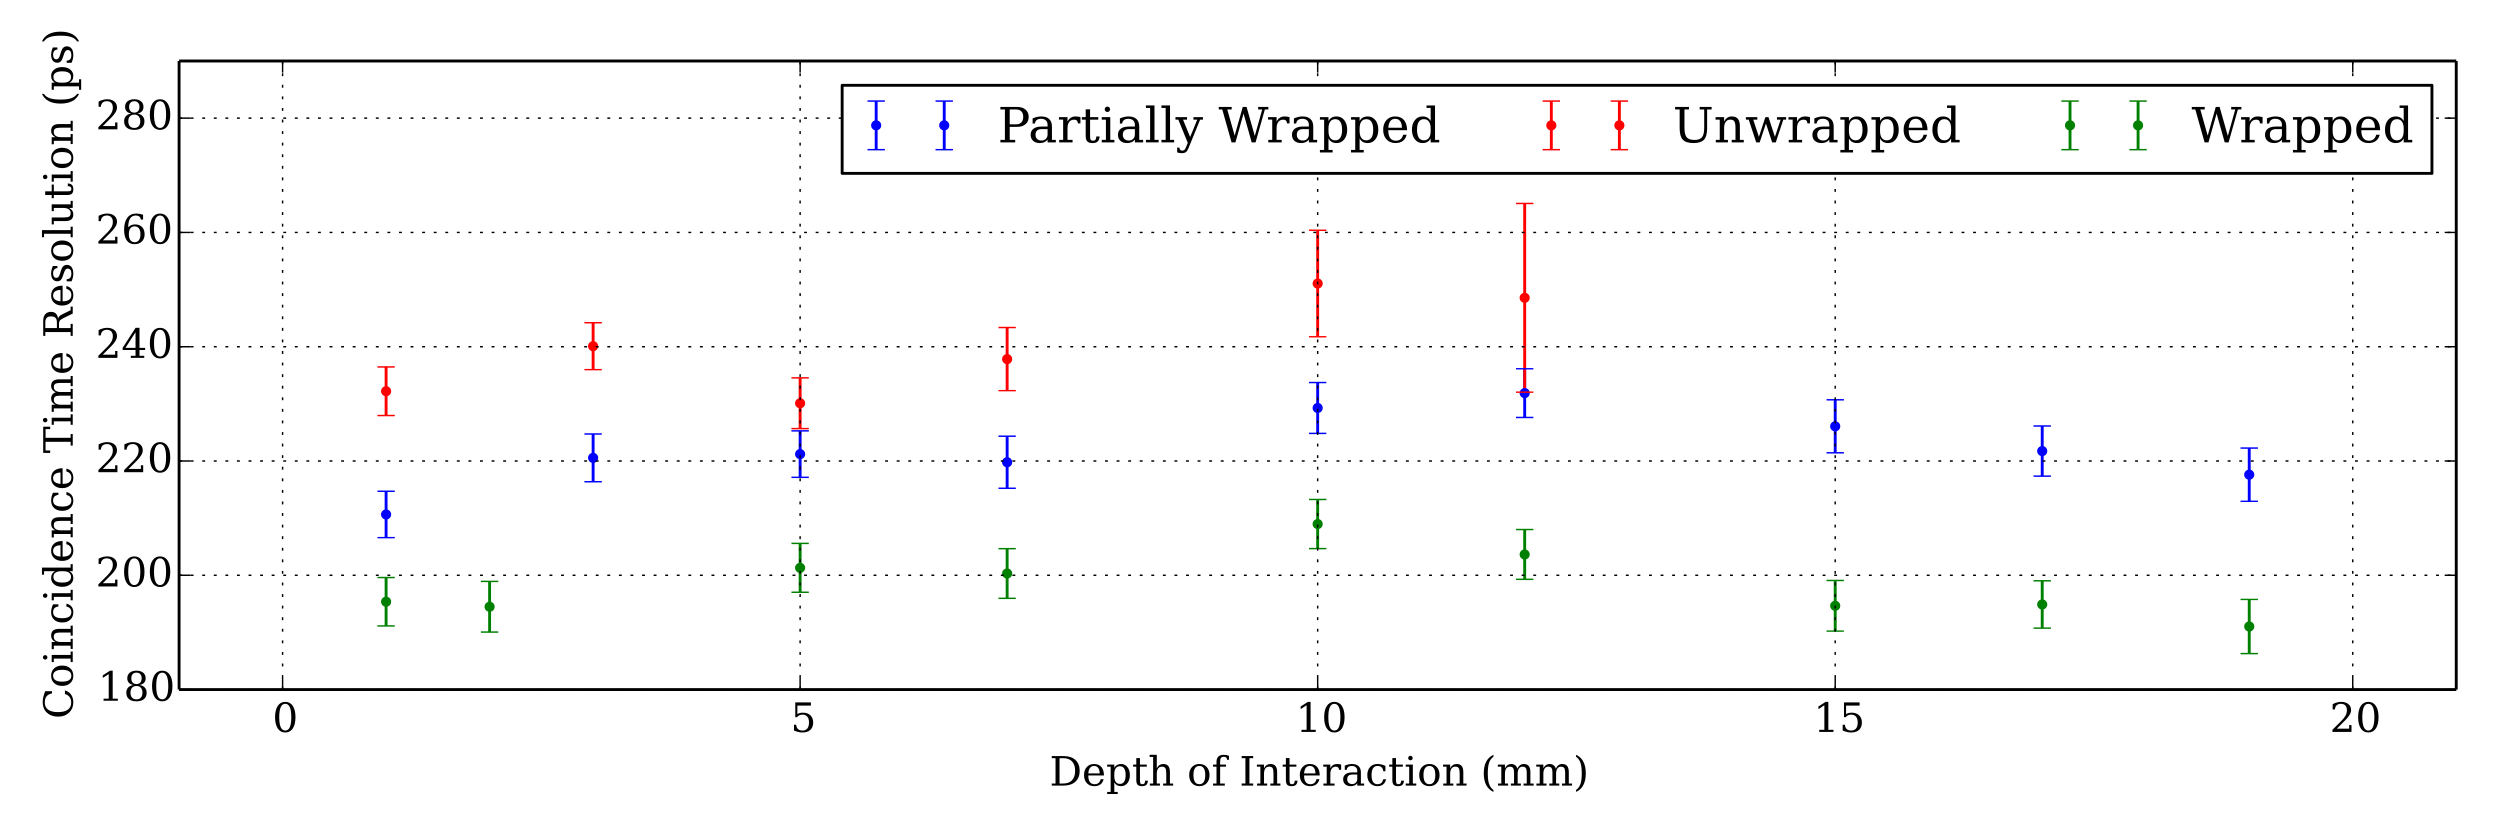 <?xml version="1.0" encoding="utf-8" standalone="no"?>
<!DOCTYPE svg PUBLIC "-//W3C//DTD SVG 1.1//EN"
  "http://www.w3.org/Graphics/SVG/1.1/DTD/svg11.dtd">
<!-- Created with matplotlib (http://matplotlib.org/) -->
<svg height="288pt" version="1.1" viewBox="0 0 864 288" width="864pt" xmlns="http://www.w3.org/2000/svg" xmlns:xlink="http://www.w3.org/1999/xlink">
 <defs>
  <style type="text/css">
*{stroke-linecap:butt;stroke-linejoin:round;}
  </style>
 </defs>
 <g id="figure_1">
  <g id="patch_1">
   <path d="
M0 288
L864 288
L864 0
L0 0
z
" style="fill:#ffffff;"/>
  </g>
  <g id="axes_1">
   <g id="patch_2">
    <path d="
M61.892 238.314
L848.88 238.314
L848.88 21.082
L61.892 21.082
z
" style="fill:#ffffff;"/>
   </g>
   <g id="LineCollection_1">
    <defs>
     <path d="
M133.436 -102.194
L133.436 -118.213" id="C0_0_8dd16ed287"/>
     <path d="
M204.981 -121.519
L204.981 -138.008" id="C0_1_92424a405b"/>
     <path d="
M276.525 -123.032
L276.525 -139.097" id="C0_2_b115231b07"/>
     <path d="
M455.386 -138.212
L455.386 -155.802" id="C0_3_150a3b4e40"/>
     <path d="
M526.93 -143.73
L526.93 -160.556" id="C0_4_cee001c4b0"/>
     <path d="
M634.247 -131.512
L634.247 -149.825" id="C0_5_c2b774c66c"/>
     <path d="
M348.069 -119.252
L348.069 -137.247" id="C0_6_db5e21e96d"/>
     <path d="
M777.336 -114.753
L777.336 -133.151" id="C0_7_bb5a2ccb43"/>
     <path d="
M705.791 -123.448
L705.791 -140.767" id="C0_8_ff2882381f"/>
    </defs>
    <g clip-path="url(#pa55f65c218)">
     <use style="fill:none;stroke:#0000ff;" x="0.0" xlink:href="#C0_0_8dd16ed287" y="288.0"/>
    </g>
    <g clip-path="url(#pa55f65c218)">
     <use style="fill:none;stroke:#0000ff;" x="0.0" xlink:href="#C0_1_92424a405b" y="288.0"/>
    </g>
    <g clip-path="url(#pa55f65c218)">
     <use style="fill:none;stroke:#0000ff;" x="0.0" xlink:href="#C0_2_b115231b07" y="288.0"/>
    </g>
    <g clip-path="url(#pa55f65c218)">
     <use style="fill:none;stroke:#0000ff;" x="0.0" xlink:href="#C0_3_150a3b4e40" y="288.0"/>
    </g>
    <g clip-path="url(#pa55f65c218)">
     <use style="fill:none;stroke:#0000ff;" x="0.0" xlink:href="#C0_4_cee001c4b0" y="288.0"/>
    </g>
    <g clip-path="url(#pa55f65c218)">
     <use style="fill:none;stroke:#0000ff;" x="0.0" xlink:href="#C0_5_c2b774c66c" y="288.0"/>
    </g>
    <g clip-path="url(#pa55f65c218)">
     <use style="fill:none;stroke:#0000ff;" x="0.0" xlink:href="#C0_6_db5e21e96d" y="288.0"/>
    </g>
    <g clip-path="url(#pa55f65c218)">
     <use style="fill:none;stroke:#0000ff;" x="0.0" xlink:href="#C0_7_bb5a2ccb43" y="288.0"/>
    </g>
    <g clip-path="url(#pa55f65c218)">
     <use style="fill:none;stroke:#0000ff;" x="0.0" xlink:href="#C0_8_ff2882381f" y="288.0"/>
    </g>
   </g>
   <g id="LineCollection_2">
    <defs>
     <path d="
M526.93 -152.469
L526.93 -217.679" id="C1_0_cb836508b2"/>
     <path d="
M455.386 -171.611
L455.386 -208.416" id="C1_1_459905906a"/>
     <path d="
M204.981 -160.256
L204.981 -176.469" id="C1_2_d49a952a7d"/>
     <path d="
M133.436 -144.394
L133.436 -161.192" id="C1_3_4c0a8086fa"/>
     <path d="
M276.525 -139.868
L276.525 -157.412" id="C1_4_7ad81256d9"/>
     <path d="
M348.069 -152.995
L348.069 -174.797" id="C1_5_9ecbcca30c"/>
    </defs>
    <g clip-path="url(#pa55f65c218)">
     <use style="fill:none;stroke:#ff0000;" x="0.0" xlink:href="#C1_0_cb836508b2" y="288.0"/>
    </g>
    <g clip-path="url(#pa55f65c218)">
     <use style="fill:none;stroke:#ff0000;" x="0.0" xlink:href="#C1_1_459905906a" y="288.0"/>
    </g>
    <g clip-path="url(#pa55f65c218)">
     <use style="fill:none;stroke:#ff0000;" x="0.0" xlink:href="#C1_2_d49a952a7d" y="288.0"/>
    </g>
    <g clip-path="url(#pa55f65c218)">
     <use style="fill:none;stroke:#ff0000;" x="0.0" xlink:href="#C1_3_4c0a8086fa" y="288.0"/>
    </g>
    <g clip-path="url(#pa55f65c218)">
     <use style="fill:none;stroke:#ff0000;" x="0.0" xlink:href="#C1_4_7ad81256d9" y="288.0"/>
    </g>
    <g clip-path="url(#pa55f65c218)">
     <use style="fill:none;stroke:#ff0000;" x="0.0" xlink:href="#C1_5_9ecbcca30c" y="288.0"/>
    </g>
   </g>
   <g id="LineCollection_3">
    <defs>
     <path d="
M455.386 -98.403
L455.386 -115.378" id="C2_0_69189e4fbf"/>
     <path d="
M777.336 -62.121
L777.336 -80.84" id="C2_1_9e74ff596f"/>
     <path d="
M526.93 -87.775
L526.93 -104.99" id="C2_2_17075eac28"/>
     <path d="
M634.247 -69.896
L634.247 -87.384" id="C2_3_f5782634d8"/>
     <path d="
M276.525 -83.316
L276.525 -100.195" id="C2_4_f55279e5ca"/>
     <path d="
M348.069 -81.216
L348.069 -98.38" id="C2_5_92e2b4c629"/>
     <path d="
M169.208 -69.551
L169.208 -87.063" id="C2_6_a1282f66d9"/>
     <path d="
M705.791 -70.92
L705.791 -87.273" id="C2_7_ae1b007be3"/>
     <path d="
M133.436 -71.677
L133.436 -88.412" id="C2_8_492175186c"/>
    </defs>
    <g clip-path="url(#pa55f65c218)">
     <use style="fill:none;stroke:#008000;" x="0.0" xlink:href="#C2_0_69189e4fbf" y="288.0"/>
    </g>
    <g clip-path="url(#pa55f65c218)">
     <use style="fill:none;stroke:#008000;" x="0.0" xlink:href="#C2_1_9e74ff596f" y="288.0"/>
    </g>
    <g clip-path="url(#pa55f65c218)">
     <use style="fill:none;stroke:#008000;" x="0.0" xlink:href="#C2_2_17075eac28" y="288.0"/>
    </g>
    <g clip-path="url(#pa55f65c218)">
     <use style="fill:none;stroke:#008000;" x="0.0" xlink:href="#C2_3_f5782634d8" y="288.0"/>
    </g>
    <g clip-path="url(#pa55f65c218)">
     <use style="fill:none;stroke:#008000;" x="0.0" xlink:href="#C2_4_f55279e5ca" y="288.0"/>
    </g>
    <g clip-path="url(#pa55f65c218)">
     <use style="fill:none;stroke:#008000;" x="0.0" xlink:href="#C2_5_92e2b4c629" y="288.0"/>
    </g>
    <g clip-path="url(#pa55f65c218)">
     <use style="fill:none;stroke:#008000;" x="0.0" xlink:href="#C2_6_a1282f66d9" y="288.0"/>
    </g>
    <g clip-path="url(#pa55f65c218)">
     <use style="fill:none;stroke:#008000;" x="0.0" xlink:href="#C2_7_ae1b007be3" y="288.0"/>
    </g>
    <g clip-path="url(#pa55f65c218)">
     <use style="fill:none;stroke:#008000;" x="0.0" xlink:href="#C2_8_492175186c" y="288.0"/>
    </g>
   </g>
   <g id="line2d_1">
    <defs>
     <path d="
M3 1.83697e-16
L-3 -1.83697e-16" id="mdde457ef1d" style="stroke:#0000ff;stroke-width:0.5;"/>
    </defs>
    <g clip-path="url(#pa55f65c218)">
     <use style="fill:#0000ff;stroke:#0000ff;stroke-width:0.5;" x="133.436" xlink:href="#mdde457ef1d" y="185.806"/>
     <use style="fill:#0000ff;stroke:#0000ff;stroke-width:0.5;" x="204.981" xlink:href="#mdde457ef1d" y="166.481"/>
     <use style="fill:#0000ff;stroke:#0000ff;stroke-width:0.5;" x="276.525" xlink:href="#mdde457ef1d" y="164.968"/>
     <use style="fill:#0000ff;stroke:#0000ff;stroke-width:0.5;" x="455.386" xlink:href="#mdde457ef1d" y="149.788"/>
     <use style="fill:#0000ff;stroke:#0000ff;stroke-width:0.5;" x="526.93" xlink:href="#mdde457ef1d" y="144.27"/>
     <use style="fill:#0000ff;stroke:#0000ff;stroke-width:0.5;" x="634.247" xlink:href="#mdde457ef1d" y="156.488"/>
     <use style="fill:#0000ff;stroke:#0000ff;stroke-width:0.5;" x="348.069" xlink:href="#mdde457ef1d" y="168.748"/>
     <use style="fill:#0000ff;stroke:#0000ff;stroke-width:0.5;" x="777.336" xlink:href="#mdde457ef1d" y="173.247"/>
     <use style="fill:#0000ff;stroke:#0000ff;stroke-width:0.5;" x="705.791" xlink:href="#mdde457ef1d" y="164.552"/>
    </g>
   </g>
   <g id="line2d_2">
    <g clip-path="url(#pa55f65c218)">
     <use style="fill:#0000ff;stroke:#0000ff;stroke-width:0.5;" x="133.436" xlink:href="#mdde457ef1d" y="169.787"/>
     <use style="fill:#0000ff;stroke:#0000ff;stroke-width:0.5;" x="204.981" xlink:href="#mdde457ef1d" y="149.992"/>
     <use style="fill:#0000ff;stroke:#0000ff;stroke-width:0.5;" x="276.525" xlink:href="#mdde457ef1d" y="148.903"/>
     <use style="fill:#0000ff;stroke:#0000ff;stroke-width:0.5;" x="455.386" xlink:href="#mdde457ef1d" y="132.198"/>
     <use style="fill:#0000ff;stroke:#0000ff;stroke-width:0.5;" x="526.93" xlink:href="#mdde457ef1d" y="127.444"/>
     <use style="fill:#0000ff;stroke:#0000ff;stroke-width:0.5;" x="634.247" xlink:href="#mdde457ef1d" y="138.175"/>
     <use style="fill:#0000ff;stroke:#0000ff;stroke-width:0.5;" x="348.069" xlink:href="#mdde457ef1d" y="150.753"/>
     <use style="fill:#0000ff;stroke:#0000ff;stroke-width:0.5;" x="777.336" xlink:href="#mdde457ef1d" y="154.849"/>
     <use style="fill:#0000ff;stroke:#0000ff;stroke-width:0.5;" x="705.791" xlink:href="#mdde457ef1d" y="147.233"/>
    </g>
   </g>
   <g id="line2d_3">
    <defs>
     <path d="
M0 1.5
C0.398 1.5 0.779 1.342 1.061 1.061
C1.342 0.779 1.5 0.398 1.5 0
C1.5 -0.398 1.342 -0.779 1.061 -1.061
C0.779 -1.342 0.398 -1.5 0 -1.5
C-0.398 -1.5 -0.779 -1.342 -1.061 -1.061
C-1.342 -0.779 -1.5 -0.398 -1.5 0
C-1.5 0.398 -1.342 0.779 -1.061 1.061
C-0.779 1.342 -0.398 1.5 0 1.5
z
" id="m76a7ce5b4a" style="stroke:#0000ff;stroke-width:0.5;"/>
    </defs>
    <g clip-path="url(#pa55f65c218)">
     <use style="fill:#0000ff;stroke:#0000ff;stroke-width:0.5;" x="133.436" xlink:href="#m76a7ce5b4a" y="177.797"/>
     <use style="fill:#0000ff;stroke:#0000ff;stroke-width:0.5;" x="204.981" xlink:href="#m76a7ce5b4a" y="158.236"/>
     <use style="fill:#0000ff;stroke:#0000ff;stroke-width:0.5;" x="276.525" xlink:href="#m76a7ce5b4a" y="156.936"/>
     <use style="fill:#0000ff;stroke:#0000ff;stroke-width:0.5;" x="455.386" xlink:href="#m76a7ce5b4a" y="140.993"/>
     <use style="fill:#0000ff;stroke:#0000ff;stroke-width:0.5;" x="526.93" xlink:href="#m76a7ce5b4a" y="135.857"/>
     <use style="fill:#0000ff;stroke:#0000ff;stroke-width:0.5;" x="634.247" xlink:href="#m76a7ce5b4a" y="147.331"/>
     <use style="fill:#0000ff;stroke:#0000ff;stroke-width:0.5;" x="348.069" xlink:href="#m76a7ce5b4a" y="159.75"/>
     <use style="fill:#0000ff;stroke:#0000ff;stroke-width:0.5;" x="777.336" xlink:href="#m76a7ce5b4a" y="164.048"/>
     <use style="fill:#0000ff;stroke:#0000ff;stroke-width:0.5;" x="705.791" xlink:href="#m76a7ce5b4a" y="155.892"/>
    </g>
   </g>
   <g id="line2d_4">
    <defs>
     <path d="
M3 1.83697e-16
L-3 -1.83697e-16" id="m12d35e2592" style="stroke:#ff0000;stroke-width:0.5;"/>
    </defs>
    <g clip-path="url(#pa55f65c218)">
     <use style="fill:#ff0000;stroke:#ff0000;stroke-width:0.5;" x="526.93" xlink:href="#m12d35e2592" y="135.531"/>
     <use style="fill:#ff0000;stroke:#ff0000;stroke-width:0.5;" x="455.386" xlink:href="#m12d35e2592" y="116.389"/>
     <use style="fill:#ff0000;stroke:#ff0000;stroke-width:0.5;" x="204.981" xlink:href="#m12d35e2592" y="127.744"/>
     <use style="fill:#ff0000;stroke:#ff0000;stroke-width:0.5;" x="133.436" xlink:href="#m12d35e2592" y="143.606"/>
     <use style="fill:#ff0000;stroke:#ff0000;stroke-width:0.5;" x="276.525" xlink:href="#m12d35e2592" y="148.132"/>
     <use style="fill:#ff0000;stroke:#ff0000;stroke-width:0.5;" x="348.069" xlink:href="#m12d35e2592" y="135.005"/>
    </g>
   </g>
   <g id="line2d_5">
    <g clip-path="url(#pa55f65c218)">
     <use style="fill:#ff0000;stroke:#ff0000;stroke-width:0.5;" x="526.93" xlink:href="#m12d35e2592" y="70.321"/>
     <use style="fill:#ff0000;stroke:#ff0000;stroke-width:0.5;" x="455.386" xlink:href="#m12d35e2592" y="79.584"/>
     <use style="fill:#ff0000;stroke:#ff0000;stroke-width:0.5;" x="204.981" xlink:href="#m12d35e2592" y="111.531"/>
     <use style="fill:#ff0000;stroke:#ff0000;stroke-width:0.5;" x="133.436" xlink:href="#m12d35e2592" y="126.808"/>
     <use style="fill:#ff0000;stroke:#ff0000;stroke-width:0.5;" x="276.525" xlink:href="#m12d35e2592" y="130.588"/>
     <use style="fill:#ff0000;stroke:#ff0000;stroke-width:0.5;" x="348.069" xlink:href="#m12d35e2592" y="113.203"/>
    </g>
   </g>
   <g id="line2d_6">
    <defs>
     <path d="
M0 1.5
C0.398 1.5 0.779 1.342 1.061 1.061
C1.342 0.779 1.5 0.398 1.5 0
C1.5 -0.398 1.342 -0.779 1.061 -1.061
C0.779 -1.342 0.398 -1.5 0 -1.5
C-0.398 -1.5 -0.779 -1.342 -1.061 -1.061
C-1.342 -0.779 -1.5 -0.398 -1.5 0
C-1.5 0.398 -1.342 0.779 -1.061 1.061
C-0.779 1.342 -0.398 1.5 0 1.5
z
" id="ma07bdd5909" style="stroke:#ff0000;stroke-width:0.5;"/>
    </defs>
    <g clip-path="url(#pa55f65c218)">
     <use style="fill:#ff0000;stroke:#ff0000;stroke-width:0.5;" x="526.93" xlink:href="#ma07bdd5909" y="102.926"/>
     <use style="fill:#ff0000;stroke:#ff0000;stroke-width:0.5;" x="455.386" xlink:href="#ma07bdd5909" y="97.986"/>
     <use style="fill:#ff0000;stroke:#ff0000;stroke-width:0.5;" x="204.981" xlink:href="#ma07bdd5909" y="119.637"/>
     <use style="fill:#ff0000;stroke:#ff0000;stroke-width:0.5;" x="133.436" xlink:href="#ma07bdd5909" y="135.207"/>
     <use style="fill:#ff0000;stroke:#ff0000;stroke-width:0.5;" x="276.525" xlink:href="#ma07bdd5909" y="139.36"/>
     <use style="fill:#ff0000;stroke:#ff0000;stroke-width:0.5;" x="348.069" xlink:href="#ma07bdd5909" y="124.104"/>
    </g>
   </g>
   <g id="line2d_7">
    <defs>
     <path d="
M3 1.83697e-16
L-3 -1.83697e-16" id="m1ef3793437" style="stroke:#008000;stroke-width:0.5;"/>
    </defs>
    <g clip-path="url(#pa55f65c218)">
     <use style="fill:#008000;stroke:#008000;stroke-width:0.5;" x="455.386" xlink:href="#m1ef3793437" y="189.597"/>
     <use style="fill:#008000;stroke:#008000;stroke-width:0.5;" x="777.336" xlink:href="#m1ef3793437" y="225.879"/>
     <use style="fill:#008000;stroke:#008000;stroke-width:0.5;" x="526.93" xlink:href="#m1ef3793437" y="200.225"/>
     <use style="fill:#008000;stroke:#008000;stroke-width:0.5;" x="634.247" xlink:href="#m1ef3793437" y="218.104"/>
     <use style="fill:#008000;stroke:#008000;stroke-width:0.5;" x="276.525" xlink:href="#m1ef3793437" y="204.684"/>
     <use style="fill:#008000;stroke:#008000;stroke-width:0.5;" x="348.069" xlink:href="#m1ef3793437" y="206.784"/>
     <use style="fill:#008000;stroke:#008000;stroke-width:0.5;" x="169.208" xlink:href="#m1ef3793437" y="218.449"/>
     <use style="fill:#008000;stroke:#008000;stroke-width:0.5;" x="705.791" xlink:href="#m1ef3793437" y="217.08"/>
     <use style="fill:#008000;stroke:#008000;stroke-width:0.5;" x="133.436" xlink:href="#m1ef3793437" y="216.323"/>
    </g>
   </g>
   <g id="line2d_8">
    <g clip-path="url(#pa55f65c218)">
     <use style="fill:#008000;stroke:#008000;stroke-width:0.5;" x="455.386" xlink:href="#m1ef3793437" y="172.622"/>
     <use style="fill:#008000;stroke:#008000;stroke-width:0.5;" x="777.336" xlink:href="#m1ef3793437" y="207.161"/>
     <use style="fill:#008000;stroke:#008000;stroke-width:0.5;" x="526.93" xlink:href="#m1ef3793437" y="183.01"/>
     <use style="fill:#008000;stroke:#008000;stroke-width:0.5;" x="634.247" xlink:href="#m1ef3793437" y="200.616"/>
     <use style="fill:#008000;stroke:#008000;stroke-width:0.5;" x="276.525" xlink:href="#m1ef3793437" y="187.805"/>
     <use style="fill:#008000;stroke:#008000;stroke-width:0.5;" x="348.069" xlink:href="#m1ef3793437" y="189.62"/>
     <use style="fill:#008000;stroke:#008000;stroke-width:0.5;" x="169.208" xlink:href="#m1ef3793437" y="200.937"/>
     <use style="fill:#008000;stroke:#008000;stroke-width:0.5;" x="705.791" xlink:href="#m1ef3793437" y="200.727"/>
     <use style="fill:#008000;stroke:#008000;stroke-width:0.5;" x="133.436" xlink:href="#m1ef3793437" y="199.588"/>
    </g>
   </g>
   <g id="line2d_9">
    <defs>
     <path d="
M0 1.5
C0.398 1.5 0.779 1.342 1.061 1.061
C1.342 0.779 1.5 0.398 1.5 0
C1.5 -0.398 1.342 -0.779 1.061 -1.061
C0.779 -1.342 0.398 -1.5 0 -1.5
C-0.398 -1.5 -0.779 -1.342 -1.061 -1.061
C-1.342 -0.779 -1.5 -0.398 -1.5 0
C-1.5 0.398 -1.342 0.779 -1.061 1.061
C-0.779 1.342 -0.398 1.5 0 1.5
z
" id="mb0b177905e" style="stroke:#008000;stroke-width:0.5;"/>
    </defs>
    <g clip-path="url(#pa55f65c218)">
     <use style="fill:#008000;stroke:#008000;stroke-width:0.5;" x="455.386" xlink:href="#mb0b177905e" y="181.11"/>
     <use style="fill:#008000;stroke:#008000;stroke-width:0.5;" x="777.336" xlink:href="#mb0b177905e" y="216.52"/>
     <use style="fill:#008000;stroke:#008000;stroke-width:0.5;" x="526.93" xlink:href="#mb0b177905e" y="191.618"/>
     <use style="fill:#008000;stroke:#008000;stroke-width:0.5;" x="634.247" xlink:href="#mb0b177905e" y="209.36"/>
     <use style="fill:#008000;stroke:#008000;stroke-width:0.5;" x="276.525" xlink:href="#mb0b177905e" y="196.245"/>
     <use style="fill:#008000;stroke:#008000;stroke-width:0.5;" x="348.069" xlink:href="#mb0b177905e" y="198.202"/>
     <use style="fill:#008000;stroke:#008000;stroke-width:0.5;" x="169.208" xlink:href="#mb0b177905e" y="209.693"/>
     <use style="fill:#008000;stroke:#008000;stroke-width:0.5;" x="705.791" xlink:href="#mb0b177905e" y="208.904"/>
     <use style="fill:#008000;stroke:#008000;stroke-width:0.5;" x="133.436" xlink:href="#mb0b177905e" y="207.956"/>
    </g>
   </g>
   <g id="matplotlib.axis_1">
    <g id="xtick_1">
     <g id="line2d_10">
      <path clip-path="url(#pa55f65c218)" d="
M97.664 238.314
L97.664 21.082" style="fill:none;stroke:#000000;stroke-dasharray:1,3;stroke-dashoffset:0.0;stroke-width:0.5;"/>
     </g>
     <g id="line2d_11">
      <defs>
       <path d="
M0 0
L0 -4" id="m93b0483c22" style="stroke:#000000;stroke-width:0.5;"/>
      </defs>
      <g>
       <use style="stroke:#000000;stroke-width:0.5;" x="97.664" xlink:href="#m93b0483c22" y="238.314"/>
      </g>
     </g>
     <g id="line2d_12">
      <defs>
       <path d="
M0 0
L0 4" id="m741efc42ff" style="stroke:#000000;stroke-width:0.5;"/>
      </defs>
      <g>
       <use style="stroke:#000000;stroke-width:0.5;" x="97.664" xlink:href="#m741efc42ff" y="21.082"/>
      </g>
     </g>
     <g id="text_1">
      <!-- 0 -->
      <defs>
       <path d="
M31.781 3.422
Q39.266 3.422 42.969 11.625
Q46.688 19.828 46.688 36.375
Q46.688 52.984 42.969 61.188
Q39.266 69.391 31.781 69.391
Q24.312 69.391 20.594 61.188
Q16.891 52.984 16.891 36.375
Q16.891 19.828 20.594 11.625
Q24.312 3.422 31.781 3.422
M31.781 -1.422
Q19.922 -1.422 13.25 8.531
Q6.594 18.5 6.594 36.375
Q6.594 54.297 13.25 64.25
Q19.922 74.219 31.781 74.219
Q43.703 74.219 50.344 64.25
Q56.984 54.297 56.984 36.375
Q56.984 18.5 50.344 8.531
Q43.703 -1.422 31.781 -1.422" id="BitstreamVeraSerif-Roman-30"/>
      </defs>
      <g transform="translate(94.137 252.952)scale(0.14 -0.14)">
       <use xlink:href="#BitstreamVeraSerif-Roman-30"/>
      </g>
     </g>
    </g>
    <g id="xtick_2">
     <g id="line2d_13">
      <path clip-path="url(#pa55f65c218)" d="
M276.525 238.314
L276.525 21.082" style="fill:none;stroke:#000000;stroke-dasharray:1,3;stroke-dashoffset:0.0;stroke-width:0.5;"/>
     </g>
     <g id="line2d_14">
      <g>
       <use style="stroke:#000000;stroke-width:0.5;" x="276.525" xlink:href="#m93b0483c22" y="238.314"/>
      </g>
     </g>
     <g id="line2d_15">
      <g>
       <use style="stroke:#000000;stroke-width:0.5;" x="276.525" xlink:href="#m741efc42ff" y="21.082"/>
      </g>
     </g>
     <g id="text_2">
      <!-- 5 -->
      <defs>
       <path d="
M50.297 72.906
L50.297 64.891
L16.891 64.891
L16.891 44
Q19.438 45.75 22.828 46.625
Q26.219 47.516 30.422 47.516
Q42.234 47.516 49.062 40.969
Q55.906 34.422 55.906 23.094
Q55.906 11.531 49 5.047
Q42.094 -1.422 29.594 -1.422
Q24.562 -1.422 19.281 -0.188
Q14.016 1.031 8.5 3.516
L8.5 17.672
L14.016 17.672
Q14.453 10.75 18.422 7.078
Q22.406 3.422 29.594 3.422
Q37.312 3.422 41.453 8.5
Q45.609 13.578 45.609 23.094
Q45.609 32.562 41.484 37.609
Q37.359 42.672 29.594 42.672
Q25.203 42.672 21.844 41.109
Q18.5 39.547 15.922 36.281
L11.719 36.281
L11.719 72.906
z
" id="BitstreamVeraSerif-Roman-35"/>
      </defs>
      <g transform="translate(273.207 252.952)scale(0.14 -0.14)">
       <use xlink:href="#BitstreamVeraSerif-Roman-35"/>
      </g>
     </g>
    </g>
    <g id="xtick_3">
     <g id="line2d_16">
      <path clip-path="url(#pa55f65c218)" d="
M455.386 238.314
L455.386 21.082" style="fill:none;stroke:#000000;stroke-dasharray:1,3;stroke-dashoffset:0.0;stroke-width:0.5;"/>
     </g>
     <g id="line2d_17">
      <g>
       <use style="stroke:#000000;stroke-width:0.5;" x="455.386" xlink:href="#m93b0483c22" y="238.314"/>
      </g>
     </g>
     <g id="line2d_18">
      <g>
       <use style="stroke:#000000;stroke-width:0.5;" x="455.386" xlink:href="#m741efc42ff" y="21.082"/>
      </g>
     </g>
     <g id="text_3">
      <!-- 10 -->
      <defs>
       <path d="
M14.203 0
L14.203 5.172
L26.906 5.172
L26.906 65.828
L12.203 56.297
L12.203 62.703
L29.984 74.219
L36.719 74.219
L36.719 5.172
L49.422 5.172
L49.422 0
z
" id="BitstreamVeraSerif-Roman-31"/>
      </defs>
      <g transform="translate(447.798 252.952)scale(0.14 -0.14)">
       <use xlink:href="#BitstreamVeraSerif-Roman-31"/>
       <use x="63.623" xlink:href="#BitstreamVeraSerif-Roman-30"/>
      </g>
     </g>
    </g>
    <g id="xtick_4">
     <g id="line2d_19">
      <path clip-path="url(#pa55f65c218)" d="
M634.247 238.314
L634.247 21.082" style="fill:none;stroke:#000000;stroke-dasharray:1,3;stroke-dashoffset:0.0;stroke-width:0.5;"/>
     </g>
     <g id="line2d_20">
      <g>
       <use style="stroke:#000000;stroke-width:0.5;" x="634.247" xlink:href="#m93b0483c22" y="238.314"/>
      </g>
     </g>
     <g id="line2d_21">
      <g>
       <use style="stroke:#000000;stroke-width:0.5;" x="634.247" xlink:href="#m741efc42ff" y="21.082"/>
      </g>
     </g>
     <g id="text_4">
      <!-- 15 -->
      <g transform="translate(626.734 252.952)scale(0.14 -0.14)">
       <use xlink:href="#BitstreamVeraSerif-Roman-31"/>
       <use x="63.623" xlink:href="#BitstreamVeraSerif-Roman-35"/>
      </g>
     </g>
    </g>
    <g id="xtick_5">
     <g id="line2d_22">
      <path clip-path="url(#pa55f65c218)" d="
M813.108 238.314
L813.108 21.082" style="fill:none;stroke:#000000;stroke-dasharray:1,3;stroke-dashoffset:0.0;stroke-width:0.5;"/>
     </g>
     <g id="line2d_23">
      <g>
       <use style="stroke:#000000;stroke-width:0.5;" x="813.108" xlink:href="#m93b0483c22" y="238.314"/>
      </g>
     </g>
     <g id="line2d_24">
      <g>
       <use style="stroke:#000000;stroke-width:0.5;" x="813.108" xlink:href="#m741efc42ff" y="21.082"/>
      </g>
     </g>
     <g id="text_5">
      <!-- 20 -->
      <defs>
       <path d="
M12.797 55.516
L7.328 55.516
L7.328 68.5
Q12.547 71.297 17.844 72.75
Q23.141 74.219 28.219 74.219
Q39.594 74.219 46.188 68.703
Q52.781 63.188 52.781 53.719
Q52.781 43.016 37.844 28.125
Q36.672 27 36.078 26.422
L17.672 8.016
L48.094 8.016
L48.094 17
L53.812 17
L53.812 0
L6.781 0
L6.781 5.328
L28.906 27.391
Q36.234 34.719 39.359 40.844
Q42.484 46.969 42.484 53.719
Q42.484 61.078 38.641 65.234
Q34.812 69.391 28.078 69.391
Q21.094 69.391 17.281 65.922
Q13.484 62.453 12.797 55.516" id="BitstreamVeraSerif-Roman-32"/>
      </defs>
      <g transform="translate(805.14 252.952)scale(0.14 -0.14)">
       <use xlink:href="#BitstreamVeraSerif-Roman-32"/>
       <use x="63.623" xlink:href="#BitstreamVeraSerif-Roman-30"/>
      </g>
     </g>
    </g>
    <g id="text_6">
     <!-- Depth of Interaction (mm) -->
     <defs>
      <path d="
M31.891 -15.578
Q20.016 -10.25 13.953 1.297
Q7.906 12.844 7.906 30.172
Q7.906 47.562 13.953 59.109
Q20.016 70.656 31.891 75.984
L31.891 71.188
Q24.359 66.016 21.094 56.609
Q17.828 47.219 17.828 30.172
Q17.828 13.188 21.094 3.781
Q24.359 -5.609 31.891 -10.797
z
" id="BitstreamVeraSerif-Roman-28"/>
      <path d="
M54.203 25
L15.484 25
L15.484 24.609
Q15.484 14.109 19.438 8.766
Q23.391 3.422 31.109 3.422
Q37.016 3.422 40.797 6.516
Q44.578 9.625 46.094 15.719
L53.328 15.719
Q51.172 7.172 45.375 2.875
Q39.594 -1.422 30.172 -1.422
Q18.797 -1.422 11.891 6.078
Q4.984 13.578 4.984 25.984
Q4.984 38.281 11.766 45.797
Q18.562 53.328 29.594 53.328
Q41.359 53.328 47.656 46.062
Q53.953 38.812 54.203 25
M43.609 30.172
Q43.312 39.266 39.766 43.875
Q36.234 48.484 29.594 48.484
Q23.391 48.484 19.828 43.844
Q16.266 39.203 15.484 30.172
z
" id="BitstreamVeraSerif-Roman-65"/>
      <path d="
M43.016 63.719
L38.281 63.719
Q38.234 67.391 36.203 69.281
Q34.188 71.188 30.328 71.188
Q25.297 71.188 23.234 68.422
Q21.188 65.672 21.188 58.594
L21.188 51.906
L35.688 51.906
L35.688 46.688
L21.188 46.688
L21.188 5.172
L32.719 5.172
L32.719 0
L3.609 0
L3.609 5.172
L12.203 5.172
L12.203 46.688
L3.609 46.688
L3.609 51.906
L12.203 51.906
L12.203 58.406
Q12.203 67.094 16.719 71.531
Q21.234 75.984 29.984 75.984
Q33.25 75.984 36.516 75.391
Q39.797 74.812 43.016 73.578
z
" id="BitstreamVeraSerif-Roman-66"/>
      <path d="
M10.797 46.688
L2.875 46.688
L2.875 51.906
L10.797 51.906
L10.797 68.016
L19.828 68.016
L19.828 51.906
L36.719 51.906
L36.719 46.688
L19.828 46.688
L19.828 13.719
Q19.828 7.125 21.094 5.266
Q22.359 3.422 25.781 3.422
Q29.297 3.422 30.906 5.484
Q32.516 7.562 32.625 12.203
L39.406 12.203
Q39.016 5.125 35.547 1.844
Q32.078 -1.422 25 -1.422
Q17.234 -1.422 14.016 2.016
Q10.797 5.469 10.797 13.719
z
" id="BitstreamVeraSerif-Roman-74"/>
      <path d="
M47.797 52
L47.797 39.016
L42.625 39.016
Q42.391 42.875 40.484 44.781
Q38.578 46.688 34.906 46.688
Q28.266 46.688 24.719 42.094
Q21.188 37.5 21.188 28.906
L21.188 5.172
L31.594 5.172
L31.594 0
L4.109 0
L4.109 5.172
L12.203 5.172
L12.203 46.781
L3.609 46.781
L3.609 51.906
L21.188 51.906
L21.188 42.672
Q23.828 48.094 27.969 50.703
Q32.125 53.328 38.094 53.328
Q40.281 53.328 42.703 52.984
Q45.125 52.641 47.797 52" id="BitstreamVeraSerif-Roman-72"/>
      <path d="
M20.516 28.516
L20.516 23.391
Q20.516 14.016 24.094 9.109
Q27.688 4.203 34.516 4.203
Q41.406 4.203 44.938 9.719
Q48.484 15.234 48.484 25.984
Q48.484 36.766 44.938 42.234
Q41.406 47.703 34.516 47.703
Q27.688 47.703 24.094 42.766
Q20.516 37.844 20.516 28.516
M11.531 46.688
L2.875 46.688
L2.875 51.906
L20.516 51.906
L20.516 43.797
Q23.141 48.688 27.219 51
Q31.297 53.328 37.312 53.328
Q46.875 53.328 52.922 45.75
Q58.984 38.188 58.984 25.984
Q58.984 13.766 52.922 6.172
Q46.875 -1.422 37.312 -1.422
Q31.297 -1.422 27.219 0.891
Q23.141 3.219 20.516 8.109
L20.516 -15.578
L29 -15.578
L29 -20.797
L2.875 -20.797
L2.875 -15.578
L11.531 -15.578
z
" id="BitstreamVeraSerif-Roman-70"/>
      <path id="BitstreamVeraSerif-Roman-20"/>
      <path d="
M51.422 15.578
Q49.516 7.281 44.094 2.922
Q38.672 -1.422 30.078 -1.422
Q18.75 -1.422 11.859 6.078
Q4.984 13.578 4.984 25.984
Q4.984 38.422 11.859 45.875
Q18.75 53.328 30.078 53.328
Q35.016 53.328 39.891 52.172
Q44.781 51.031 49.703 48.688
L49.703 35.406
L44.484 35.406
Q43.453 42.234 40.016 45.359
Q36.578 48.484 30.172 48.484
Q22.906 48.484 19.188 42.844
Q15.484 37.203 15.484 25.984
Q15.484 14.75 19.172 9.078
Q22.859 3.422 30.172 3.422
Q35.984 3.422 39.453 6.438
Q42.922 9.469 44.188 15.578
z
" id="BitstreamVeraSerif-Roman-63"/>
      <path d="
M4.109 0
L4.109 5.172
L12.203 5.172
L12.203 70.797
L3.609 70.797
L3.609 75.984
L21.188 75.984
L21.188 42.672
Q23.688 47.953 27.656 50.641
Q31.641 53.328 36.922 53.328
Q45.516 53.328 49.562 48.391
Q53.609 43.453 53.609 33.016
L53.609 5.172
L61.625 5.172
L61.625 0
L36.812 0
L36.812 5.172
L44.578 5.172
L44.578 30.172
Q44.578 39.703 42.25 43.188
Q39.938 46.688 33.984 46.688
Q27.734 46.688 24.453 42.141
Q21.188 37.594 21.188 28.906
L21.188 5.172
L29 5.172
L29 0
z
" id="BitstreamVeraSerif-Roman-68"/>
      <path d="
M9.719 68.016
Q9.719 70.266 11.344 71.922
Q12.984 73.578 15.281 73.578
Q17.531 73.578 19.156 71.922
Q20.797 70.266 20.797 68.016
Q20.797 65.719 19.188 64.109
Q17.578 62.5 15.281 62.5
Q12.984 62.5 11.344 64.109
Q9.719 65.719 9.719 68.016
M21.188 5.172
L29.688 5.172
L29.688 0
L3.609 0
L3.609 5.172
L12.203 5.172
L12.203 46.688
L3.609 46.688
L3.609 51.906
L21.188 51.906
z
" id="BitstreamVeraSerif-Roman-69"/>
      <path d="
M51.812 41.797
Q54.391 47.516 58.422 50.422
Q62.453 53.328 67.828 53.328
Q75.984 53.328 79.984 48.266
Q83.984 43.219 83.984 33.016
L83.984 5.172
L92.094 5.172
L92.094 0
L67.188 0
L67.188 5.172
L75 5.172
L75 31.984
Q75 39.938 72.656 43.312
Q70.312 46.688 64.891 46.688
Q58.891 46.688 55.734 42.141
Q52.594 37.594 52.594 28.906
L52.594 5.172
L60.406 5.172
L60.406 0
L35.797 0
L35.797 5.172
L43.609 5.172
L43.609 32.328
Q43.609 40.094 41.266 43.391
Q38.922 46.688 33.5 46.688
Q27.484 46.688 24.328 42.141
Q21.188 37.594 21.188 28.906
L21.188 5.172
L29 5.172
L29 0
L4.109 0
L4.109 5.172
L12.203 5.172
L12.203 46.781
L3.609 46.781
L3.609 51.906
L21.188 51.906
L21.188 42.672
Q23.688 47.859 27.531 50.594
Q31.391 53.328 36.281 53.328
Q42.328 53.328 46.375 50.312
Q50.438 47.312 51.812 41.797" id="BitstreamVeraSerif-Roman-6d"/>
      <path d="
M4.109 0
L4.109 5.172
L12.203 5.172
L12.203 46.688
L3.609 46.688
L3.609 51.906
L21.188 51.906
L21.188 42.672
Q23.688 47.953 27.656 50.641
Q31.641 53.328 36.922 53.328
Q45.516 53.328 49.562 48.391
Q53.609 43.453 53.609 33.016
L53.609 5.172
L61.625 5.172
L61.625 0
L36.812 0
L36.812 5.172
L44.578 5.172
L44.578 30.172
Q44.578 39.703 42.234 43.234
Q39.891 46.781 33.984 46.781
Q27.734 46.781 24.453 42.203
Q21.188 37.641 21.188 28.906
L21.188 5.172
L29 5.172
L29 0
z
" id="BitstreamVeraSerif-Roman-6e"/>
      <path d="
M30.078 3.422
Q37.312 3.422 40.984 9.125
Q44.672 14.844 44.672 25.984
Q44.672 37.109 40.984 42.797
Q37.312 48.484 30.078 48.484
Q22.859 48.484 19.172 42.797
Q15.484 37.109 15.484 25.984
Q15.484 14.844 19.188 9.125
Q22.906 3.422 30.078 3.422
M30.078 -1.422
Q18.75 -1.422 11.859 6.078
Q4.984 13.578 4.984 25.984
Q4.984 38.375 11.844 45.844
Q18.703 53.328 30.078 53.328
Q41.453 53.328 48.312 45.844
Q55.172 38.375 55.172 25.984
Q55.172 13.578 48.312 6.078
Q41.453 -1.422 30.078 -1.422" id="BitstreamVeraSerif-Roman-6f"/>
      <path d="
M24.703 5.172
L33.984 5.172
L33.984 0
L5.516 0
L5.516 5.172
L14.797 5.172
L14.797 67.672
L5.516 67.672
L5.516 72.906
L33.984 72.906
L33.984 67.672
L24.703 67.672
z
" id="BitstreamVeraSerif-Roman-49"/>
      <path d="
M24.703 5.172
L33.797 5.172
Q48 5.172 55.594 13.281
Q63.188 21.391 63.188 36.531
Q63.188 51.656 55.609 59.656
Q48.047 67.672 33.797 67.672
L24.703 67.672
z

M5.516 0
L5.516 5.172
L14.797 5.172
L14.797 67.672
L5.516 67.672
L5.516 72.906
L34.516 72.906
Q53.375 72.906 63.891 63.281
Q74.422 53.656 74.422 36.531
Q74.422 19.344 63.875 9.672
Q53.328 0 34.516 0
z
" id="BitstreamVeraSerif-Roman-44"/>
      <path d="
M7.078 -15.578
L7.078 -10.797
Q14.594 -5.609 17.891 3.781
Q21.188 13.188 21.188 30.172
Q21.188 47.219 17.891 56.609
Q14.594 66.016 7.078 71.188
L7.078 75.984
Q19 70.656 25.047 59.109
Q31.109 47.562 31.109 30.172
Q31.109 12.844 25.047 1.297
Q19 -10.25 7.078 -15.578" id="BitstreamVeraSerif-Roman-29"/>
      <path d="
M39.797 16.312
L39.797 27.297
L28.219 27.297
Q21.531 27.297 18.25 24.406
Q14.984 21.531 14.984 15.578
Q14.984 10.156 18.297 6.984
Q21.625 3.812 27.297 3.812
Q32.906 3.812 36.344 7.281
Q39.797 10.75 39.797 16.312
M48.781 32.422
L48.781 5.172
L56.781 5.172
L56.781 0
L39.797 0
L39.797 5.609
Q36.812 2 32.906 0.281
Q29 -1.422 23.781 -1.422
Q15.141 -1.422 10.062 3.172
Q4.984 7.766 4.984 15.578
Q4.984 23.641 10.797 28.078
Q16.609 32.516 27.203 32.516
L39.797 32.516
L39.797 36.078
Q39.797 42 36.203 45.234
Q32.625 48.484 26.125 48.484
Q20.75 48.484 17.578 46.047
Q14.406 43.609 13.625 38.812
L8.984 38.812
L8.984 49.312
Q13.672 51.312 18.094 52.312
Q22.516 53.328 26.703 53.328
Q37.5 53.328 43.141 47.969
Q48.781 42.625 48.781 32.422" id="BitstreamVeraSerif-Roman-61"/>
     </defs>
     <g transform="translate(362.72 271.502)scale(0.14 -0.14)">
      <use xlink:href="#BitstreamVeraSerif-Roman-44"/>
      <use x="80.176" xlink:href="#BitstreamVeraSerif-Roman-65"/>
      <use x="139.355" xlink:href="#BitstreamVeraSerif-Roman-70"/>
      <use x="203.369" xlink:href="#BitstreamVeraSerif-Roman-74"/>
      <use x="243.555" xlink:href="#BitstreamVeraSerif-Roman-68"/>
      <use x="307.959" xlink:href="#BitstreamVeraSerif-Roman-20"/>
      <use x="339.746" xlink:href="#BitstreamVeraSerif-Roman-6f"/>
      <use x="399.951" xlink:href="#BitstreamVeraSerif-Roman-66"/>
      <use x="436.963" xlink:href="#BitstreamVeraSerif-Roman-20"/>
      <use x="468.75" xlink:href="#BitstreamVeraSerif-Roman-49"/>
      <use x="508.252" xlink:href="#BitstreamVeraSerif-Roman-6e"/>
      <use x="572.656" xlink:href="#BitstreamVeraSerif-Roman-74"/>
      <use x="612.842" xlink:href="#BitstreamVeraSerif-Roman-65"/>
      <use x="672.021" xlink:href="#BitstreamVeraSerif-Roman-72"/>
      <use x="719.824" xlink:href="#BitstreamVeraSerif-Roman-61"/>
      <use x="779.443" xlink:href="#BitstreamVeraSerif-Roman-63"/>
      <use x="835.449" xlink:href="#BitstreamVeraSerif-Roman-74"/>
      <use x="875.635" xlink:href="#BitstreamVeraSerif-Roman-69"/>
      <use x="907.617" xlink:href="#BitstreamVeraSerif-Roman-6f"/>
      <use x="967.822" xlink:href="#BitstreamVeraSerif-Roman-6e"/>
      <use x="1032.227" xlink:href="#BitstreamVeraSerif-Roman-20"/>
      <use x="1064.014" xlink:href="#BitstreamVeraSerif-Roman-28"/>
      <use x="1103.027" xlink:href="#BitstreamVeraSerif-Roman-6d"/>
      <use x="1197.852" xlink:href="#BitstreamVeraSerif-Roman-6d"/>
      <use x="1292.676" xlink:href="#BitstreamVeraSerif-Roman-29"/>
     </g>
    </g>
   </g>
   <g id="matplotlib.axis_2">
    <g id="ytick_1">
     <g id="line2d_25">
      <path clip-path="url(#pa55f65c218)" d="
M61.892 238.314
L848.88 238.314" style="fill:none;stroke:#000000;stroke-dasharray:1,3;stroke-dashoffset:0.0;stroke-width:0.5;"/>
     </g>
     <g id="line2d_26">
      <defs>
       <path d="
M0 0
L4 0" id="m728421d6d4" style="stroke:#000000;stroke-width:0.5;"/>
      </defs>
      <g>
       <use style="stroke:#000000;stroke-width:0.5;" x="61.892" xlink:href="#m728421d6d4" y="238.314"/>
      </g>
     </g>
     <g id="line2d_27">
      <defs>
       <path d="
M0 0
L-4 0" id="mcb0005524f" style="stroke:#000000;stroke-width:0.5;"/>
      </defs>
      <g>
       <use style="stroke:#000000;stroke-width:0.5;" x="848.88" xlink:href="#mcb0005524f" y="238.314"/>
      </g>
     </g>
     <g id="text_7">
      <!-- 180 -->
      <defs>
       <path d="
M46.578 19.922
Q46.578 27.734 42.688 32.047
Q38.812 36.375 31.781 36.375
Q24.75 36.375 20.875 32.047
Q17 27.734 17 19.922
Q17 12.062 20.875 7.734
Q24.75 3.422 31.781 3.422
Q38.812 3.422 42.688 7.734
Q46.578 12.062 46.578 19.922
M44.578 55.328
Q44.578 61.969 41.203 65.672
Q37.844 69.391 31.781 69.391
Q25.781 69.391 22.391 65.672
Q19 61.969 19 55.328
Q19 48.641 22.391 44.922
Q25.781 41.219 31.781 41.219
Q37.844 41.219 41.203 44.922
Q44.578 48.641 44.578 55.328
M39.312 38.812
Q47.609 37.703 52.25 32.688
Q56.891 27.688 56.891 19.922
Q56.891 9.672 50.391 4.125
Q43.891 -1.422 31.781 -1.422
Q19.734 -1.422 13.203 4.125
Q6.688 9.672 6.688 19.922
Q6.688 27.688 11.328 32.688
Q15.969 37.703 24.312 38.812
Q16.938 40.141 13 44.406
Q9.078 48.688 9.078 55.328
Q9.078 64.109 15.125 69.156
Q21.188 74.219 31.781 74.219
Q42.391 74.219 48.438 69.156
Q54.5 64.109 54.5 55.328
Q54.5 48.688 50.562 44.406
Q46.625 40.141 39.312 38.812" id="BitstreamVeraSerif-Roman-38"/>
      </defs>
      <g transform="translate(33.807 242.178)scale(0.14 -0.14)">
       <use xlink:href="#BitstreamVeraSerif-Roman-31"/>
       <use x="63.623" xlink:href="#BitstreamVeraSerif-Roman-38"/>
       <use x="127.246" xlink:href="#BitstreamVeraSerif-Roman-30"/>
      </g>
     </g>
    </g>
    <g id="ytick_2">
     <g id="line2d_28">
      <path clip-path="url(#pa55f65c218)" d="
M61.892 198.818
L848.88 198.818" style="fill:none;stroke:#000000;stroke-dasharray:1,3;stroke-dashoffset:0.0;stroke-width:0.5;"/>
     </g>
     <g id="line2d_29">
      <g>
       <use style="stroke:#000000;stroke-width:0.5;" x="61.892" xlink:href="#m728421d6d4" y="198.818"/>
      </g>
     </g>
     <g id="line2d_30">
      <g>
       <use style="stroke:#000000;stroke-width:0.5;" x="848.88" xlink:href="#mcb0005524f" y="198.818"/>
      </g>
     </g>
     <g id="text_8">
      <!-- 200 -->
      <g transform="translate(33.048 202.681)scale(0.14 -0.14)">
       <use xlink:href="#BitstreamVeraSerif-Roman-32"/>
       <use x="63.623" xlink:href="#BitstreamVeraSerif-Roman-30"/>
       <use x="127.246" xlink:href="#BitstreamVeraSerif-Roman-30"/>
      </g>
     </g>
    </g>
    <g id="ytick_3">
     <g id="line2d_31">
      <path clip-path="url(#pa55f65c218)" d="
M61.892 159.321
L848.88 159.321" style="fill:none;stroke:#000000;stroke-dasharray:1,3;stroke-dashoffset:0.0;stroke-width:0.5;"/>
     </g>
     <g id="line2d_32">
      <g>
       <use style="stroke:#000000;stroke-width:0.5;" x="61.892" xlink:href="#m728421d6d4" y="159.321"/>
      </g>
     </g>
     <g id="line2d_33">
      <g>
       <use style="stroke:#000000;stroke-width:0.5;" x="848.88" xlink:href="#mcb0005524f" y="159.321"/>
      </g>
     </g>
     <g id="text_9">
      <!-- 220 -->
      <g transform="translate(33.048 163.184)scale(0.14 -0.14)">
       <use xlink:href="#BitstreamVeraSerif-Roman-32"/>
       <use x="63.623" xlink:href="#BitstreamVeraSerif-Roman-32"/>
       <use x="127.246" xlink:href="#BitstreamVeraSerif-Roman-30"/>
      </g>
     </g>
    </g>
    <g id="ytick_4">
     <g id="line2d_34">
      <path clip-path="url(#pa55f65c218)" d="
M61.892 119.824
L848.88 119.824" style="fill:none;stroke:#000000;stroke-dasharray:1,3;stroke-dashoffset:0.0;stroke-width:0.5;"/>
     </g>
     <g id="line2d_35">
      <g>
       <use style="stroke:#000000;stroke-width:0.5;" x="61.892" xlink:href="#m728421d6d4" y="119.824"/>
      </g>
     </g>
     <g id="line2d_36">
      <g>
       <use style="stroke:#000000;stroke-width:0.5;" x="848.88" xlink:href="#mcb0005524f" y="119.824"/>
      </g>
     </g>
     <g id="text_10">
      <!-- 240 -->
      <defs>
       <path d="
M34.906 24.703
L34.906 63.484
L10.016 24.703
z

M56.391 0
L23.188 0
L23.188 5.172
L34.906 5.172
L34.906 19.484
L3.078 19.484
L3.078 24.812
L35.016 74.219
L44.672 74.219
L44.672 24.703
L58.594 24.703
L58.594 19.484
L44.672 19.484
L44.672 5.172
L56.391 5.172
z
" id="BitstreamVeraSerif-Roman-34"/>
      </defs>
      <g transform="translate(33.048 123.687)scale(0.14 -0.14)">
       <use xlink:href="#BitstreamVeraSerif-Roman-32"/>
       <use x="63.623" xlink:href="#BitstreamVeraSerif-Roman-34"/>
       <use x="127.246" xlink:href="#BitstreamVeraSerif-Roman-30"/>
      </g>
     </g>
    </g>
    <g id="ytick_5">
     <g id="line2d_37">
      <path clip-path="url(#pa55f65c218)" d="
M61.892 80.328
L848.88 80.328" style="fill:none;stroke:#000000;stroke-dasharray:1,3;stroke-dashoffset:0.0;stroke-width:0.5;"/>
     </g>
     <g id="line2d_38">
      <g>
       <use style="stroke:#000000;stroke-width:0.5;" x="61.892" xlink:href="#m728421d6d4" y="80.328"/>
      </g>
     </g>
     <g id="line2d_39">
      <g>
       <use style="stroke:#000000;stroke-width:0.5;" x="848.88" xlink:href="#mcb0005524f" y="80.328"/>
      </g>
     </g>
     <g id="text_11">
      <!-- 260 -->
      <defs>
       <path d="
M32.719 3.422
Q39.594 3.422 43.297 8.469
Q47.016 13.531 47.016 23
Q47.016 32.469 43.297 37.516
Q39.594 42.578 32.719 42.578
Q25.734 42.578 22.062 37.688
Q18.406 32.812 18.406 23.578
Q18.406 13.875 22.109 8.641
Q25.828 3.422 32.719 3.422
M16.797 40.141
Q20.125 43.797 24.312 45.594
Q28.516 47.406 33.797 47.406
Q44.672 47.406 51 40.859
Q57.328 34.328 57.328 23
Q57.328 11.922 50.516 5.25
Q43.703 -1.422 32.328 -1.422
Q19.969 -1.422 13.328 7.781
Q6.688 17 6.688 34.078
Q6.688 53.219 14.547 63.719
Q22.406 74.219 36.719 74.219
Q40.578 74.219 44.828 73.484
Q49.078 72.75 53.516 71.297
L53.516 59.281
L48 59.281
Q47.406 64.203 44.234 66.797
Q41.062 69.391 35.688 69.391
Q26.219 69.391 21.578 62.203
Q16.938 55.031 16.797 40.141" id="BitstreamVeraSerif-Roman-36"/>
      </defs>
      <g transform="translate(33.048 84.191)scale(0.14 -0.14)">
       <use xlink:href="#BitstreamVeraSerif-Roman-32"/>
       <use x="63.623" xlink:href="#BitstreamVeraSerif-Roman-36"/>
       <use x="127.246" xlink:href="#BitstreamVeraSerif-Roman-30"/>
      </g>
     </g>
    </g>
    <g id="ytick_6">
     <g id="line2d_40">
      <path clip-path="url(#pa55f65c218)" d="
M61.892 40.831
L848.88 40.831" style="fill:none;stroke:#000000;stroke-dasharray:1,3;stroke-dashoffset:0.0;stroke-width:0.5;"/>
     </g>
     <g id="line2d_41">
      <g>
       <use style="stroke:#000000;stroke-width:0.5;" x="61.892" xlink:href="#m728421d6d4" y="40.831"/>
      </g>
     </g>
     <g id="line2d_42">
      <g>
       <use style="stroke:#000000;stroke-width:0.5;" x="848.88" xlink:href="#mcb0005524f" y="40.831"/>
      </g>
     </g>
     <g id="text_12">
      <!-- 280 -->
      <g transform="translate(33.048 44.694)scale(0.14 -0.14)">
       <use xlink:href="#BitstreamVeraSerif-Roman-32"/>
       <use x="63.623" xlink:href="#BitstreamVeraSerif-Roman-38"/>
       <use x="127.246" xlink:href="#BitstreamVeraSerif-Roman-30"/>
      </g>
     </g>
    </g>
    <g id="text_13">
     <!-- Coincidence Time Resolution (ps) -->
     <defs>
      <path d="
M52.484 5.172
L61.078 5.172
L61.078 0
L43.5 0
L43.5 8.109
Q40.875 3.219 36.797 0.891
Q32.719 -1.422 26.703 -1.422
Q17.141 -1.422 11.062 6.172
Q4.984 13.766 4.984 25.984
Q4.984 38.188 11.031 45.75
Q17.094 53.328 26.703 53.328
Q32.719 53.328 36.797 51
Q40.875 48.688 43.5 43.797
L43.5 70.797
L35.016 70.797
L35.016 75.984
L52.484 75.984
z

M43.5 23.391
L43.5 28.516
Q43.5 37.844 39.906 42.766
Q36.328 47.703 29.5 47.703
Q22.562 47.703 19.016 42.234
Q15.484 36.766 15.484 25.984
Q15.484 15.234 19.016 9.719
Q22.562 4.203 29.5 4.203
Q36.328 4.203 39.906 9.109
Q43.5 14.016 43.5 23.391" id="BitstreamVeraSerif-Roman-64"/>
      <path d="
M35.406 51.906
L52.203 51.906
L52.203 5.172
L60.688 5.172
L60.688 0
L43.219 0
L43.219 9.188
Q40.719 4 36.766 1.281
Q32.812 -1.422 27.594 -1.422
Q18.953 -1.422 14.875 3.484
Q10.797 8.406 10.797 18.891
L10.797 46.688
L2.688 46.688
L2.688 51.906
L19.828 51.906
L19.828 21.688
Q19.828 12.203 22.141 8.688
Q24.469 5.172 30.422 5.172
Q36.672 5.172 39.938 9.766
Q43.219 14.359 43.219 23.094
L43.219 46.688
L35.406 46.688
z
" id="BitstreamVeraSerif-Roman-75"/>
      <path d="
M5.609 2.875
L5.609 14.984
L10.797 14.984
Q10.984 9.188 14.422 6.297
Q17.875 3.422 24.609 3.422
Q30.672 3.422 33.844 5.688
Q37.016 7.953 37.016 12.312
Q37.016 15.719 34.688 17.812
Q32.375 19.922 24.906 22.312
L18.406 24.516
Q11.719 26.656 8.719 29.875
Q5.719 33.109 5.719 38.094
Q5.719 45.219 10.938 49.266
Q16.156 53.328 25.391 53.328
Q29.5 53.328 34.031 52.25
Q38.578 51.172 43.406 49.125
L43.406 37.797
L38.234 37.797
Q38.031 42.828 34.703 45.656
Q31.391 48.484 25.688 48.484
Q20.016 48.484 17.109 46.484
Q14.203 44.484 14.203 40.484
Q14.203 37.203 16.406 35.219
Q18.609 33.25 25.203 31.203
L32.328 29
Q39.703 26.703 42.938 23.266
Q46.188 19.828 46.188 14.406
Q46.188 7.031 40.547 2.797
Q34.906 -1.422 25 -1.422
Q19.969 -1.422 15.188 -0.344
Q10.406 0.734 5.609 2.875" id="BitstreamVeraSerif-Roman-73"/>
      <path d="
M19.094 0
L19.094 5.172
L28.422 5.172
L28.422 67.094
L6.984 67.094
L6.984 55.719
L0.984 55.719
L0.984 72.906
L65.719 72.906
L65.719 55.719
L59.719 55.719
L59.719 67.094
L38.281 67.094
L38.281 5.172
L47.609 5.172
L47.609 0
z
" id="BitstreamVeraSerif-Roman-54"/>
      <path d="
M20.516 5.172
L29 5.172
L29 0
L2.875 0
L2.875 5.172
L11.531 5.172
L11.531 70.797
L2.875 70.797
L2.875 75.984
L20.516 75.984
z
" id="BitstreamVeraSerif-Roman-6c"/>
      <path d="
M47.906 36.188
Q51.312 35.25 53.781 33.031
Q56.25 30.812 58.203 26.812
L68.797 5.172
L77.688 5.172
L77.688 0
L60.5 0
L49.125 23.188
Q45.844 29.938 43.109 31.906
Q40.375 33.891 35.594 33.891
L24.703 33.891
L24.703 5.172
L35.016 5.172
L35.016 0
L5.516 0
L5.516 5.172
L14.797 5.172
L14.797 67.672
L5.516 67.672
L5.516 72.906
L42.484 72.906
Q53.125 72.906 58.906 67.828
Q64.703 62.75 64.703 53.422
Q64.703 45.906 60.469 41.578
Q56.25 37.25 47.906 36.188
M24.703 39.109
L39.109 39.109
Q46.484 39.109 50 42.594
Q53.516 46.094 53.516 53.422
Q53.516 60.75 50 64.203
Q46.484 67.672 39.109 67.672
L24.703 67.672
z
" id="BitstreamVeraSerif-Roman-52"/>
      <path d="
M70.516 19.281
Q67.281 9.078 59.688 3.828
Q52.094 -1.422 40.484 -1.422
Q33.344 -1.422 27.234 1.016
Q21.141 3.469 16.406 8.203
Q10.938 13.672 8.266 20.625
Q5.609 27.594 5.609 36.375
Q5.609 53.375 15.422 63.797
Q25.25 74.219 41.312 74.219
Q47.266 74.219 54 72.656
Q60.75 71.094 68.5 67.922
L68.5 51.125
L62.984 51.125
Q61.188 60.297 55.734 64.641
Q50.297 69 40.484 69
Q28.812 69 22.797 60.719
Q16.797 52.438 16.797 36.375
Q16.797 20.359 22.797 12.078
Q28.812 3.812 40.484 3.812
Q48.641 3.812 53.906 7.688
Q59.188 11.578 61.531 19.281
z
" id="BitstreamVeraSerif-Roman-43"/>
     </defs>
     <g transform="translate(25.137 248.458)rotate(-90.0)scale(0.14 -0.14)">
      <use xlink:href="#BitstreamVeraSerif-Roman-43"/>
      <use x="76.514" xlink:href="#BitstreamVeraSerif-Roman-6f"/>
      <use x="136.719" xlink:href="#BitstreamVeraSerif-Roman-69"/>
      <use x="168.701" xlink:href="#BitstreamVeraSerif-Roman-6e"/>
      <use x="233.105" xlink:href="#BitstreamVeraSerif-Roman-63"/>
      <use x="289.111" xlink:href="#BitstreamVeraSerif-Roman-69"/>
      <use x="321.094" xlink:href="#BitstreamVeraSerif-Roman-64"/>
      <use x="385.107" xlink:href="#BitstreamVeraSerif-Roman-65"/>
      <use x="444.287" xlink:href="#BitstreamVeraSerif-Roman-6e"/>
      <use x="508.691" xlink:href="#BitstreamVeraSerif-Roman-63"/>
      <use x="564.697" xlink:href="#BitstreamVeraSerif-Roman-65"/>
      <use x="623.877" xlink:href="#BitstreamVeraSerif-Roman-20"/>
      <use x="655.664" xlink:href="#BitstreamVeraSerif-Roman-54"/>
      <use x="722.363" xlink:href="#BitstreamVeraSerif-Roman-69"/>
      <use x="754.346" xlink:href="#BitstreamVeraSerif-Roman-6d"/>
      <use x="849.17" xlink:href="#BitstreamVeraSerif-Roman-65"/>
      <use x="908.35" xlink:href="#BitstreamVeraSerif-Roman-20"/>
      <use x="940.137" xlink:href="#BitstreamVeraSerif-Roman-52"/>
      <use x="1015.43" xlink:href="#BitstreamVeraSerif-Roman-65"/>
      <use x="1074.609" xlink:href="#BitstreamVeraSerif-Roman-73"/>
      <use x="1125.928" xlink:href="#BitstreamVeraSerif-Roman-6f"/>
      <use x="1186.133" xlink:href="#BitstreamVeraSerif-Roman-6c"/>
      <use x="1218.115" xlink:href="#BitstreamVeraSerif-Roman-75"/>
      <use x="1282.52" xlink:href="#BitstreamVeraSerif-Roman-74"/>
      <use x="1322.705" xlink:href="#BitstreamVeraSerif-Roman-69"/>
      <use x="1354.688" xlink:href="#BitstreamVeraSerif-Roman-6f"/>
      <use x="1414.893" xlink:href="#BitstreamVeraSerif-Roman-6e"/>
      <use x="1479.297" xlink:href="#BitstreamVeraSerif-Roman-20"/>
      <use x="1511.084" xlink:href="#BitstreamVeraSerif-Roman-28"/>
      <use x="1550.098" xlink:href="#BitstreamVeraSerif-Roman-70"/>
      <use x="1614.111" xlink:href="#BitstreamVeraSerif-Roman-73"/>
      <use x="1665.43" xlink:href="#BitstreamVeraSerif-Roman-29"/>
     </g>
    </g>
   </g>
   <g id="patch_3">
    <path d="
M61.892 21.082
L848.88 21.082" style="fill:none;stroke:#000000;"/>
   </g>
   <g id="patch_4">
    <path d="
M848.88 238.314
L848.88 21.082" style="fill:none;stroke:#000000;"/>
   </g>
   <g id="patch_5">
    <path d="
M61.892 238.314
L848.88 238.314" style="fill:none;stroke:#000000;"/>
   </g>
   <g id="patch_6">
    <path d="
M61.892 238.314
L61.892 21.082" style="fill:none;stroke:#000000;"/>
   </g>
   <g id="legend_1">
    <g id="patch_7">
     <path d="
M291.048 59.922
L840.48 59.922
L840.48 29.483
L291.048 29.483
L291.048 59.922
z
" style="fill:#ffffff;stroke:#000000;"/>
    </g>
    <g id="LineCollection_4">
     <defs>
      <path d="
M302.808 -236.278
L302.808 -253.078" id="C3_0_70af2af29f"/>
      <path d="
M326.328 -236.278
L326.328 -253.078" id="C3_1_91fe0fbad4"/>
     </defs>
     <use style="fill:none;stroke:#0000ff;" x="0.0" xlink:href="#C3_0_70af2af29f" y="288.0"/>
     <use style="fill:none;stroke:#0000ff;" x="0.0" xlink:href="#C3_1_91fe0fbad4" y="288.0"/>
    </g>
    <g id="line2d_43">
     <g>
      <use style="fill:#0000ff;stroke:#0000ff;stroke-width:0.5;" x="302.808" xlink:href="#mdde457ef1d" y="51.722"/>
      <use style="fill:#0000ff;stroke:#0000ff;stroke-width:0.5;" x="326.328" xlink:href="#mdde457ef1d" y="51.722"/>
     </g>
    </g>
    <g id="line2d_44">
     <g>
      <use style="fill:#0000ff;stroke:#0000ff;stroke-width:0.5;" x="302.808" xlink:href="#mdde457ef1d" y="34.922"/>
      <use style="fill:#0000ff;stroke:#0000ff;stroke-width:0.5;" x="326.328" xlink:href="#mdde457ef1d" y="34.922"/>
     </g>
    </g>
    <g id="line2d_45"/>
    <g id="line2d_46">
     <g>
      <use style="fill:#0000ff;stroke:#0000ff;stroke-width:0.5;" x="302.808" xlink:href="#m76a7ce5b4a" y="43.322"/>
      <use style="fill:#0000ff;stroke:#0000ff;stroke-width:0.5;" x="326.328" xlink:href="#m76a7ce5b4a" y="43.322"/>
     </g>
    </g>
    <g id="text_14">
     <!-- Partially Wrapped -->
     <defs>
      <path d="
M24.703 37.109
L37.594 37.109
Q44.875 37.109 48.672 41.031
Q52.484 44.969 52.484 52.391
Q52.484 59.859 48.672 63.766
Q44.875 67.672 37.594 67.672
L24.703 67.672
z

M5.516 0
L5.516 5.172
L14.797 5.172
L14.797 67.672
L5.516 67.672
L5.516 72.906
L39.984 72.906
Q50.922 72.906 57.312 67.359
Q63.719 61.812 63.719 52.391
Q63.719 43.016 57.312 37.453
Q50.922 31.891 39.984 31.891
L24.703 31.891
L24.703 5.172
L35.984 5.172
L35.984 0
z
" id="BitstreamVeraSerif-Roman-50"/>
      <path d="
M76.219 0
L68.219 0
L51.516 59.281
L34.812 0
L26.812 0
L7.719 67.672
L0.484 67.672
L0.484 72.906
L27.094 72.906
L27.094 67.672
L18.016 67.672
L33.203 13.812
L49.812 72.906
L57.719 72.906
L74.609 13.188
L89.891 67.672
L81.5 67.672
L81.5 72.906
L102.484 72.906
L102.484 67.672
L95.312 67.672
z
" id="BitstreamVeraSerif-Roman-57"/>
      <path d="
M21.578 -9.516
L25 -0.875
L5.609 46.688
L-0.297 46.688
L-0.297 51.906
L23.578 51.906
L23.578 46.688
L15.281 46.688
L29.891 10.984
L44.484 46.688
L36.719 46.688
L36.719 51.906
L56.203 51.906
L56.203 46.688
L50.391 46.688
L26.609 -11.719
Q24.172 -17.781 21.188 -20
Q18.219 -22.219 12.797 -22.219
Q10.5 -22.219 8.078 -21.828
Q5.672 -21.438 3.219 -20.703
L3.219 -10.797
L7.812 -10.797
Q8.109 -14.109 9.5 -15.547
Q10.891 -17 13.812 -17
Q16.5 -17 18.141 -15.5
Q19.781 -14.016 21.578 -9.516" id="BitstreamVeraSerif-Roman-79"/>
     </defs>
     <g transform="translate(344.808 49.203)scale(0.168 -0.168)">
      <use xlink:href="#BitstreamVeraSerif-Roman-50"/>
      <use x="62.785" xlink:href="#BitstreamVeraSerif-Roman-61"/>
      <use x="122.404" xlink:href="#BitstreamVeraSerif-Roman-72"/>
      <use x="170.207" xlink:href="#BitstreamVeraSerif-Roman-74"/>
      <use x="210.393" xlink:href="#BitstreamVeraSerif-Roman-69"/>
      <use x="242.375" xlink:href="#BitstreamVeraSerif-Roman-61"/>
      <use x="301.994" xlink:href="#BitstreamVeraSerif-Roman-6c"/>
      <use x="333.977" xlink:href="#BitstreamVeraSerif-Roman-6c"/>
      <use x="365.959" xlink:href="#BitstreamVeraSerif-Roman-79"/>
      <use x="422.453" xlink:href="#BitstreamVeraSerif-Roman-20"/>
      <use x="454.24" xlink:href="#BitstreamVeraSerif-Roman-57"/>
      <use x="552.523" xlink:href="#BitstreamVeraSerif-Roman-72"/>
      <use x="600.326" xlink:href="#BitstreamVeraSerif-Roman-61"/>
      <use x="659.945" xlink:href="#BitstreamVeraSerif-Roman-70"/>
      <use x="723.959" xlink:href="#BitstreamVeraSerif-Roman-70"/>
      <use x="787.973" xlink:href="#BitstreamVeraSerif-Roman-65"/>
      <use x="847.152" xlink:href="#BitstreamVeraSerif-Roman-64"/>
     </g>
    </g>
    <g id="LineCollection_5">
     <defs>
      <path d="
M536.136 -236.278
L536.136 -253.078" id="C4_0_a5a75d7878"/>
      <path d="
M559.656 -236.278
L559.656 -253.078" id="C4_1_7e38e41056"/>
     </defs>
     <use style="fill:none;stroke:#ff0000;" x="0.0" xlink:href="#C4_0_a5a75d7878" y="288.0"/>
     <use style="fill:none;stroke:#ff0000;" x="0.0" xlink:href="#C4_1_7e38e41056" y="288.0"/>
    </g>
    <g id="line2d_47">
     <g>
      <use style="fill:#ff0000;stroke:#ff0000;stroke-width:0.5;" x="536.136" xlink:href="#m12d35e2592" y="51.722"/>
      <use style="fill:#ff0000;stroke:#ff0000;stroke-width:0.5;" x="559.656" xlink:href="#m12d35e2592" y="51.722"/>
     </g>
    </g>
    <g id="line2d_48">
     <g>
      <use style="fill:#ff0000;stroke:#ff0000;stroke-width:0.5;" x="536.136" xlink:href="#m12d35e2592" y="34.922"/>
      <use style="fill:#ff0000;stroke:#ff0000;stroke-width:0.5;" x="559.656" xlink:href="#m12d35e2592" y="34.922"/>
     </g>
    </g>
    <g id="line2d_49"/>
    <g id="line2d_50">
     <g>
      <use style="fill:#ff0000;stroke:#ff0000;stroke-width:0.5;" x="536.136" xlink:href="#ma07bdd5909" y="43.322"/>
      <use style="fill:#ff0000;stroke:#ff0000;stroke-width:0.5;" x="559.656" xlink:href="#ma07bdd5909" y="43.322"/>
     </g>
    </g>
    <g id="text_15">
     <!-- Unwrapped -->
     <defs>
      <path d="
M48 51.906
L61.281 11.375
L73 46.688
L65.484 46.688
L65.484 51.906
L84.281 51.906
L84.281 46.688
L78.516 46.688
L63.094 0
L55.609 0
L42.828 38.812
L29.984 0
L22.797 0
L7.422 46.688
L1.609 46.688
L1.609 51.906
L25.094 51.906
L25.094 46.688
L16.703 46.688
L28.328 11.375
L41.703 51.906
z
" id="BitstreamVeraSerif-Roman-77"/>
      <path d="
M14.016 67.672
L4.688 67.672
L4.688 72.906
L33.203 72.906
L33.203 67.672
L23.875 67.672
L23.875 29.984
Q23.875 16.016 28.438 10.5
Q33.016 4.984 44.188 4.984
Q55.375 4.984 59.938 10.5
Q64.5 16.016 64.5 29.984
L64.5 67.672
L55.172 67.672
L55.172 72.906
L79.781 72.906
L79.781 67.672
L70.516 67.672
L70.516 29
Q70.516 12.359 64.109 5.469
Q57.719 -1.422 42.391 -1.422
Q27.047 -1.422 20.531 5.516
Q14.016 12.453 14.016 29
z
" id="BitstreamVeraSerif-Roman-55"/>
     </defs>
     <g transform="translate(578.136 49.203)scale(0.168 -0.168)">
      <use xlink:href="#BitstreamVeraSerif-Roman-55"/>
      <use x="84.277" xlink:href="#BitstreamVeraSerif-Roman-6e"/>
      <use x="148.682" xlink:href="#BitstreamVeraSerif-Roman-77"/>
      <use x="234.277" xlink:href="#BitstreamVeraSerif-Roman-72"/>
      <use x="282.08" xlink:href="#BitstreamVeraSerif-Roman-61"/>
      <use x="341.699" xlink:href="#BitstreamVeraSerif-Roman-70"/>
      <use x="405.713" xlink:href="#BitstreamVeraSerif-Roman-70"/>
      <use x="469.727" xlink:href="#BitstreamVeraSerif-Roman-65"/>
      <use x="528.906" xlink:href="#BitstreamVeraSerif-Roman-64"/>
     </g>
    </g>
    <g id="LineCollection_6">
     <defs>
      <path d="
M715.401 -236.278
L715.401 -253.078" id="C5_0_d38b17c36d"/>
      <path d="
M738.921 -236.278
L738.921 -253.078" id="C5_1_0e8fd4cd63"/>
     </defs>
     <use style="fill:none;stroke:#008000;" x="0.0" xlink:href="#C5_0_d38b17c36d" y="288.0"/>
     <use style="fill:none;stroke:#008000;" x="0.0" xlink:href="#C5_1_0e8fd4cd63" y="288.0"/>
    </g>
    <g id="line2d_51">
     <g>
      <use style="fill:#008000;stroke:#008000;stroke-width:0.5;" x="715.401" xlink:href="#m1ef3793437" y="51.722"/>
      <use style="fill:#008000;stroke:#008000;stroke-width:0.5;" x="738.921" xlink:href="#m1ef3793437" y="51.722"/>
     </g>
    </g>
    <g id="line2d_52">
     <g>
      <use style="fill:#008000;stroke:#008000;stroke-width:0.5;" x="715.401" xlink:href="#m1ef3793437" y="34.922"/>
      <use style="fill:#008000;stroke:#008000;stroke-width:0.5;" x="738.921" xlink:href="#m1ef3793437" y="34.922"/>
     </g>
    </g>
    <g id="line2d_53"/>
    <g id="line2d_54">
     <g>
      <use style="fill:#008000;stroke:#008000;stroke-width:0.5;" x="715.401" xlink:href="#mb0b177905e" y="43.322"/>
      <use style="fill:#008000;stroke:#008000;stroke-width:0.5;" x="738.921" xlink:href="#mb0b177905e" y="43.322"/>
     </g>
    </g>
    <g id="text_16">
     <!-- Wrapped -->
     <g transform="translate(757.401 49.203)scale(0.168 -0.168)">
      <use xlink:href="#BitstreamVeraSerif-Roman-57"/>
      <use x="98.283" xlink:href="#BitstreamVeraSerif-Roman-72"/>
      <use x="146.086" xlink:href="#BitstreamVeraSerif-Roman-61"/>
      <use x="205.705" xlink:href="#BitstreamVeraSerif-Roman-70"/>
      <use x="269.719" xlink:href="#BitstreamVeraSerif-Roman-70"/>
      <use x="333.732" xlink:href="#BitstreamVeraSerif-Roman-65"/>
      <use x="392.912" xlink:href="#BitstreamVeraSerif-Roman-64"/>
     </g>
    </g>
   </g>
  </g>
 </g>
 <defs>
  <clipPath id="pa55f65c218">
   <rect height="217.232" width="786.988" x="61.892" y="21.082"/>
  </clipPath>
 </defs>
</svg>
